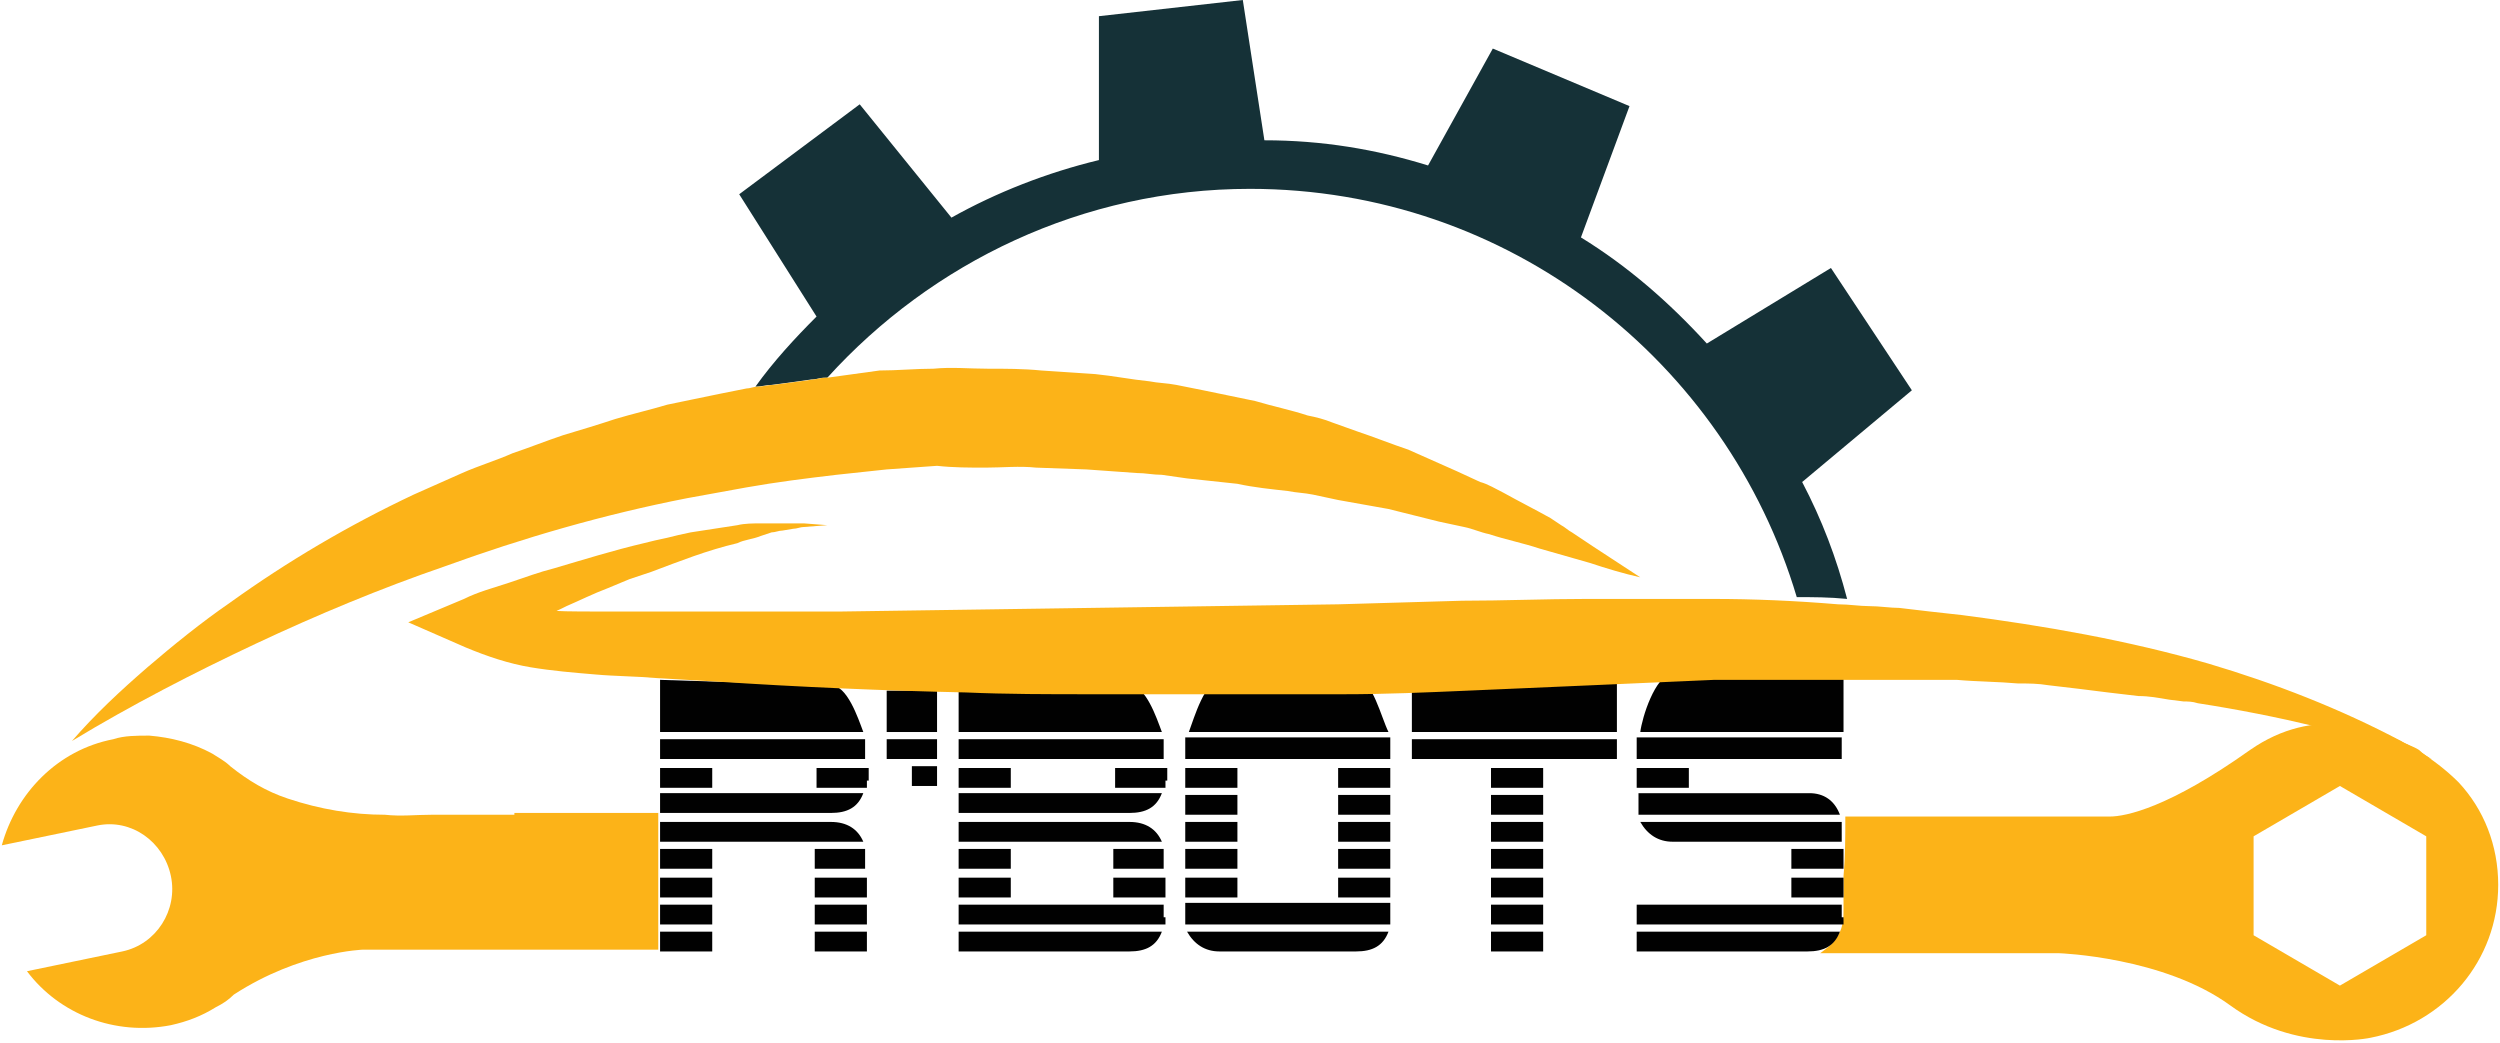 <?xml version="1.0" encoding="utf-8"?>
<!-- Generator: Adobe Illustrator 22.1.0, SVG Export Plug-In . SVG Version: 6.00 Build 0)  -->
<svg version="1.1" id="Calque_1" xmlns="http://www.w3.org/2000/svg" xmlns:xlink="http://www.w3.org/1999/xlink" x="0px" y="0px"
	 viewBox="0 0 139 58" style="enable-background:new 0 0 139 58;" xml:space="preserve">
<style type="text/css">
	.st0{fill:#FCB318;}
	.st1{fill:#010101;}
	.st2{fill:#153137;}
</style>
<title>Logos/RBOTS/Colors</title>
<desc>Created with Sketch.</desc>
<g id="Logos_x2F_RBOTS_x2F_Colors">
	<g id="logo-rbots">
		<g id="Group">
			<path id="Shape" class="st0" d="M28.6,45.3h-3c-0.5,0-1.1,0-1.6,0c-0.9,0-1.7,0.1-2.6,0c-1.8,0-3.6-0.3-5.4-0.9
				c-1.2-0.4-2.2-1-3.2-1.8c-0.3-0.3-0.7-0.5-1-0.7c-1.1-0.6-2.3-0.9-3.5-1c-0.7,0-1.4,0-2,0.2c-3.1,0.6-5.4,3-6.2,5.9l5.3-1.1
				c1.9-0.4,3.7,0.9,4.1,2.8c0.4,1.9-0.8,3.8-2.7,4.2l-5.3,1.1c1.8,2.4,4.9,3.6,8,3c0.9-0.2,1.7-0.5,2.5-1c0.4-0.2,0.7-0.4,1-0.7
				c3.7-2.4,7.2-2.5,7.2-2.5h5.3h3h8.1v-7.6H28.6z"/>
			<path id="Shape_1_" class="st0" d="M138.9,49.2c0-2.2-0.8-4.2-2.2-5.7c0,0,0,0,0,0c-0.7-0.7-1.5-1.3-2.3-1.8
				c-2.2-1.3-5.7-2.5-9.3,0c-4.5,3.2-6.9,3.7-7.8,3.7h-0.4h-9.3h-5c0,1.1,0,2.2-0.1,3.3c0,0.6,0,1.2,0,1.8c0,0.5,0,1-0.3,1.5
				c-0.3,0.5-0.6,0.7-1,1c0.2,0,0.4,0,0.6,0c0.3,0,0.6,0,0.9,0c0.6,0,1.2,0,1.8,0c1.2,0,2.4,0,3.6,0c0.1,0,0.2,0,0.2,0h6.2
				c0,0,5.8,0.2,9.5,2.9s7.8,1.8,7.8,1.8C135.9,56.9,138.9,53.4,138.9,49.2z M134.9,52l-4.8,2.8l-4.8-2.8v-5.5l4.8-2.8l4.8,2.8V52z"
				/>
			<path id="Shape_2_" class="st1" d="M48,40.7H36.7v-2.9l9.5,0.3C47.1,38.1,47.7,39.9,48,40.7z M48.2,42.2H36.7v-1.1h11.4
				c0,0.1,0,0.3,0,0.4V42.2z M39.6,43.8h-2.9v-1.1h2.9V43.8z M48,44.1c-0.3,0.8-0.9,1.1-1.8,1.1h-9.5v-1.1H48z M48,46.8H36.7v-1.1
				h9.5C47.1,45.7,47.7,46.1,48,46.8z M39.6,48.3h-2.9v-1.1h2.9V48.3z M39.6,49.9h-2.9v-1.1h2.9V49.9z M39.6,51.4h-2.9v-1.1h2.9
				V51.4z M39.6,52.9h-2.9v-1.1h2.9V52.9z M48.2,43.4c0,0.1,0,0.3,0,0.4h-2.8v-1.1h2.9V43.4z M48.2,48.3h-2.9v-1.1h2.8
				c0,0.1,0,0.3,0,0.4V48.3z M48.2,49.9h-2.9v-1.1h2.9V49.9z M48.2,51.4h-2.9v-1.1h2.9V51.4z M48.2,52.9h-2.9v-1.1h2.9V52.9z"/>
			<path id="Shape_3_" class="st1" d="M52.1,40.7h-2.8v-2.3h2.8V40.7z M52.1,42.2h-2.8v-1.1h2.8V42.2z M52.1,43.7h-1.4v-1.1h1.4
				V43.7z"/>
			<path id="Shape_4_" class="st1" d="M64.6,40.7H53.3v-2.3l9.5-0.3C63.7,38.1,64.3,39.9,64.6,40.7z M64.8,42.2H53.3v-1.1h11.4
				c0,0.1,0,0.3,0,0.4V42.2z M56.2,43.8h-2.9v-1.1h2.9V43.8z M64.6,44.1c-0.3,0.8-0.9,1.1-1.8,1.1h-9.5v-1.1H64.6z M64.6,46.8H53.3
				v-1.1h9.5C63.7,45.7,64.3,46.1,64.6,46.8z M56.2,48.3h-2.9v-1.1h2.9V48.3z M56.2,49.9h-2.9v-1.1h2.9V49.9z M64.8,51
				c0,0.1,0,0.3,0,0.4H53.3v-1.1h11.4V51z M64.6,51.8c-0.3,0.8-0.9,1.1-1.8,1.1h-9.5v-1.1H64.6z M64.8,43.4c0,0.1,0,0.3,0,0.4h-2.8
				v-1.1h2.9V43.4z M64.8,48.3h-2.9v-1.1h2.8c0,0.1,0,0.3,0,0.4V48.3z M64.8,49.9h-2.9v-1.1h2.9V49.9z"/>
			<path id="Shape_5_" class="st1" d="M77.3,42.2H65.9v-0.8c0-0.1,0-0.3,0-0.4h11.4c0,0.1,0,0.3,0,0.4V42.2z M68.8,43.8h-2.9v-1.1
				h2.9V43.8z M68.8,45.3h-2.9v-1.1h2.9V45.3z M68.8,46.8h-2.9v-1.1h2.9V46.8z M68.8,48.3h-2.9v-1.1h2.9V48.3z M68.8,49.9h-2.9v-1.1
				h2.9V49.9z M77.3,51c0,0.1,0,0.3,0,0.4H65.9c0-0.1,0-0.3,0-0.4v-0.8h11.4V51z M77.2,40.7H66.1c0.3-0.8,0.9-2.9,1.8-2.9h7.6
				C76.3,37.8,76.8,39.9,77.2,40.7z M77.2,51.8c-0.3,0.8-0.9,1.1-1.8,1.1h-7.6c-0.8,0-1.4-0.4-1.8-1.1H77.2z M77.3,43.8h-2.9v-1.1
				h2.9V43.8z M77.3,45.3h-2.9v-1.1h2.9V45.3z M77.3,46.8h-2.9v-1.1h2.9V46.8z M77.3,48.3h-2.9v-1.1h2.9V48.3z M77.3,49.9h-2.9v-1.1
				h2.9V49.9z"/>
			<path id="Shape_6_" class="st1" d="M89.9,40.7H78.5v-3.2l11.4-0.6V40.7z M89.9,42.2H78.5v-1.1h11.4V42.2z M85.8,43.8h-2.9v-1.1
				h2.9V43.8z M85.8,45.3h-2.9v-1.1h2.9V45.3z M85.8,46.8h-2.9v-1.1h2.9V46.8z M85.8,48.3h-2.9v-1.1h2.9V48.3z M85.8,49.9h-2.9v-1.1
				h2.9V49.9z M85.8,51.4h-2.9v-1.1h2.9V51.4z M85.8,52.9h-2.9v-1.1h2.9V52.9z"/>
			<path id="Shape_7_" class="st1" d="M102.5,42.2H91v-0.8c0-0.1,0-0.3,0-0.4h11.4V42.2z M93.9,43.8h-2.9v-1.1h2.9V43.8z
				 M102.3,45.3H91.1c0-0.1,0-0.3,0-0.4v-0.8h9.5C101.4,44.1,102,44.5,102.3,45.3z M102.5,51c0,0.1,0,0.3,0,0.4H91v-1.1h11.4V51z
				 M102.3,51.8c-0.3,0.8-0.9,1.1-1.8,1.1h-9.5v-1.1H102.3z M102.5,40.7H91.2c0.1-0.8,0.8-3.1,1.8-3.3l9.5-0.1V40.7z M102.5,46.8
				h-9.5c-0.8,0-1.4-0.4-1.8-1.1h11.2c0,0.1,0,0.3,0,0.4V46.8z M102.5,48.3h-2.9v-1.1h2.9V48.3z M102.5,49.9h-2.9v-1.1h2.9V49.9z"/>
			<path id="Shape_8_" class="st2" d="M106.3,21.7l-4.5-6.8l-6.9,4.2c-2.1-2.3-4.4-4.3-7-5.9l2.7-7.3L83,2.7l-3.6,6.5
				c-2.9-0.9-5.9-1.4-9.1-1.4L69.1,0l-8,0.9v8c-2.9,0.7-5.7,1.8-8.2,3.2l-5.1-6.3l-6.7,5l4.3,6.8c-1.2,1.2-2.4,2.5-3.4,3.9
				c0.3,0,0.6-0.1,0.9-0.1l1.5-0.2l0.7-0.1c0.3,0,0.5-0.1,0.7-0.1H46c5.8-6.4,14.2-10.5,23.5-10.5c14.4,0,26.5,9.6,30.4,22.7
				c0.9,0,1.8,0,2.8,0.1c-0.6-2.3-1.4-4.4-2.5-6.5L106.3,21.7z"/>
			<path id="Shape_9_" class="st0" d="M88.6,30.4l-1.2-0.8c-0.2-0.1-0.4-0.3-0.6-0.4l-0.6-0.4c-0.9-0.5-1.7-0.9-2.6-1.4
				c-0.4-0.2-0.9-0.5-1.3-0.6l-1.3-0.6l-2.7-1.2c-0.9-0.3-1.9-0.7-2.8-1l-1.4-0.5c-0.5-0.2-0.9-0.3-1.4-0.4
				c-0.9-0.3-1.9-0.5-2.9-0.8c-1-0.2-1.9-0.4-2.9-0.6l-1.5-0.3c-0.5-0.1-1-0.1-1.5-0.2c-1-0.1-2-0.3-3-0.4l-3-0.2
				c-1-0.1-2-0.1-3-0.1c-1,0-2-0.1-3,0c-1,0-2,0.1-3,0.1L46,21h-0.1c-0.3,0-0.5,0.1-0.7,0.1l-0.7,0.1l-1.5,0.2
				c-0.3,0-0.6,0.1-0.9,0.1c-0.2,0-0.4,0.1-0.6,0.1c-0.5,0.1-1,0.2-1.5,0.3c-1,0.2-1.9,0.4-2.9,0.6c-1,0.3-1.9,0.5-2.9,0.8
				c-0.9,0.3-1.9,0.6-2.9,0.9c-0.9,0.3-1.9,0.7-2.8,1c-0.9,0.4-1.9,0.7-2.8,1.1c-0.9,0.4-1.8,0.8-2.7,1.2c-3.6,1.7-7,3.7-10.2,6
				c-1.6,1.1-3.2,2.4-4.6,3.6c-1.5,1.3-2.9,2.6-4.2,4.1c3.3-2,6.8-3.8,10.2-5.4c3.4-1.6,7-3.1,10.5-4.3c4.4-1.6,8.9-2.9,13.5-3.8
				c1.1-0.2,2.2-0.4,3.3-0.6c1.7-0.3,3.3-0.5,5-0.7l2.8-0.3l2.8-0.2C53,26,53.9,26,54.8,26c0.9,0,1.9-0.1,2.8,0l2.8,0.1l2.8,0.2
				c0.5,0,0.9,0.1,1.4,0.1l1.4,0.2c0.9,0.1,1.9,0.2,2.8,0.3c0.9,0.2,1.9,0.3,2.8,0.4c0.5,0.1,0.9,0.1,1.4,0.2
				c0.5,0.1,0.9,0.2,1.4,0.3l2.8,0.5l2.8,0.7l1.4,0.3c0.5,0.1,0.9,0.3,1.4,0.4c0.9,0.3,1.9,0.5,2.8,0.8l0.7,0.2l0.7,0.2l1.4,0.4
				c0.9,0.3,1.9,0.6,2.8,0.8C90.3,31.5,89.5,31,88.6,30.4z"/>
		</g>
		<path id="Shape_10_" class="st0" d="M135.2,42.2c-4.4-1.4-8.5-2.4-13-3.1c-0.3-0.1-0.6-0.1-0.8-0.1l-0.8-0.1
			c-0.6-0.1-1.1-0.2-1.7-0.2l-1.7-0.2l-0.8-0.1l-0.8-0.1l-1.7-0.2c-0.6-0.1-1.1-0.1-1.7-0.1c-1.1-0.1-2.3-0.1-3.4-0.2l-0.8,0l-0.8,0
			l-1.7,0c-1.1,0-2.3,0-3.4,0c-1.1,0-2.3,0-3.4,0l-1.7,0l-1.7,0c-2.3,0.1-4.5,0.2-6.8,0.3c-2.3,0.1-4.6,0.2-6.9,0.3
			c-2.3,0.1-4.6,0.2-6.9,0.2L71,38.6c-1.2,0-2.3,0-3.5,0c-2.3,0-4.6,0-6.9,0c-2.3,0-4.6,0-6.9-0.1c-4.6-0.1-9.2-0.3-13.8-0.6
			l-1.7-0.1l-1.7-0.1c-1.1-0.1-2.3-0.1-3.4-0.2c-1.2-0.1-2.4-0.2-3.6-0.4c-1.2-0.2-2.4-0.6-3.6-1.1l-3.2-1.4l3.1-1.3
			c0.8-0.4,1.6-0.6,2.5-0.9s1.7-0.6,2.5-0.8c1.7-0.5,3.3-1,5-1.4c0.4-0.1,0.8-0.2,1.3-0.3c0.4-0.1,0.8-0.2,1.3-0.3l1.3-0.2l1.3-0.2
			c0.4-0.1,0.9-0.1,1.3-0.1l0.6,0c0.2,0,0.4,0,0.6,0h0.6c0.2,0,0.4,0,0.6,0l1.3,0.1l-1.3,0.1c-0.2,0-0.4,0.1-0.6,0.1l-0.6,0.1
			c-0.2,0-0.4,0.1-0.6,0.1l-0.6,0.2C41.8,30,41.4,30,41,30.2c-1.7,0.4-3.2,1-4.8,1.6L35,32.2l-1.2,0.5c-0.8,0.3-1.6,0.7-2.3,1
			c-0.4,0.2-0.8,0.4-1.2,0.5c-0.4,0.2-0.8,0.4-1.1,0.6c-0.7,0.4-1.5,0.7-2.2,1.1l-0.1-2.6c0.9,0.3,2,0.5,3,0.6
			C30.9,34,32,34,33.1,34s2.3,0,3.4,0l3.4,0c2.3,0,4.6,0,6.9,0l6.9-0.1l13.8-0.2l6.9-0.1l6.9-0.2c2.3,0,4.6-0.1,6.9-0.1
			c2.3,0,4.6,0,7,0c2.3,0,4.6,0.1,7,0.3c0.6,0,1.2,0.1,1.7,0.1c0.6,0,1.2,0.1,1.7,0.1l1.7,0.2l0.9,0.1l0.9,0.1
			c4.6,0.6,9.2,1.4,13.7,2.7c3.7,1.1,7.3,2.5,10.7,4.3c0.3,0.2,0.7,0.3,1,0.5C134.7,41.9,135,42.1,135.2,42.2z"/>
	</g>
</g>
</svg>
